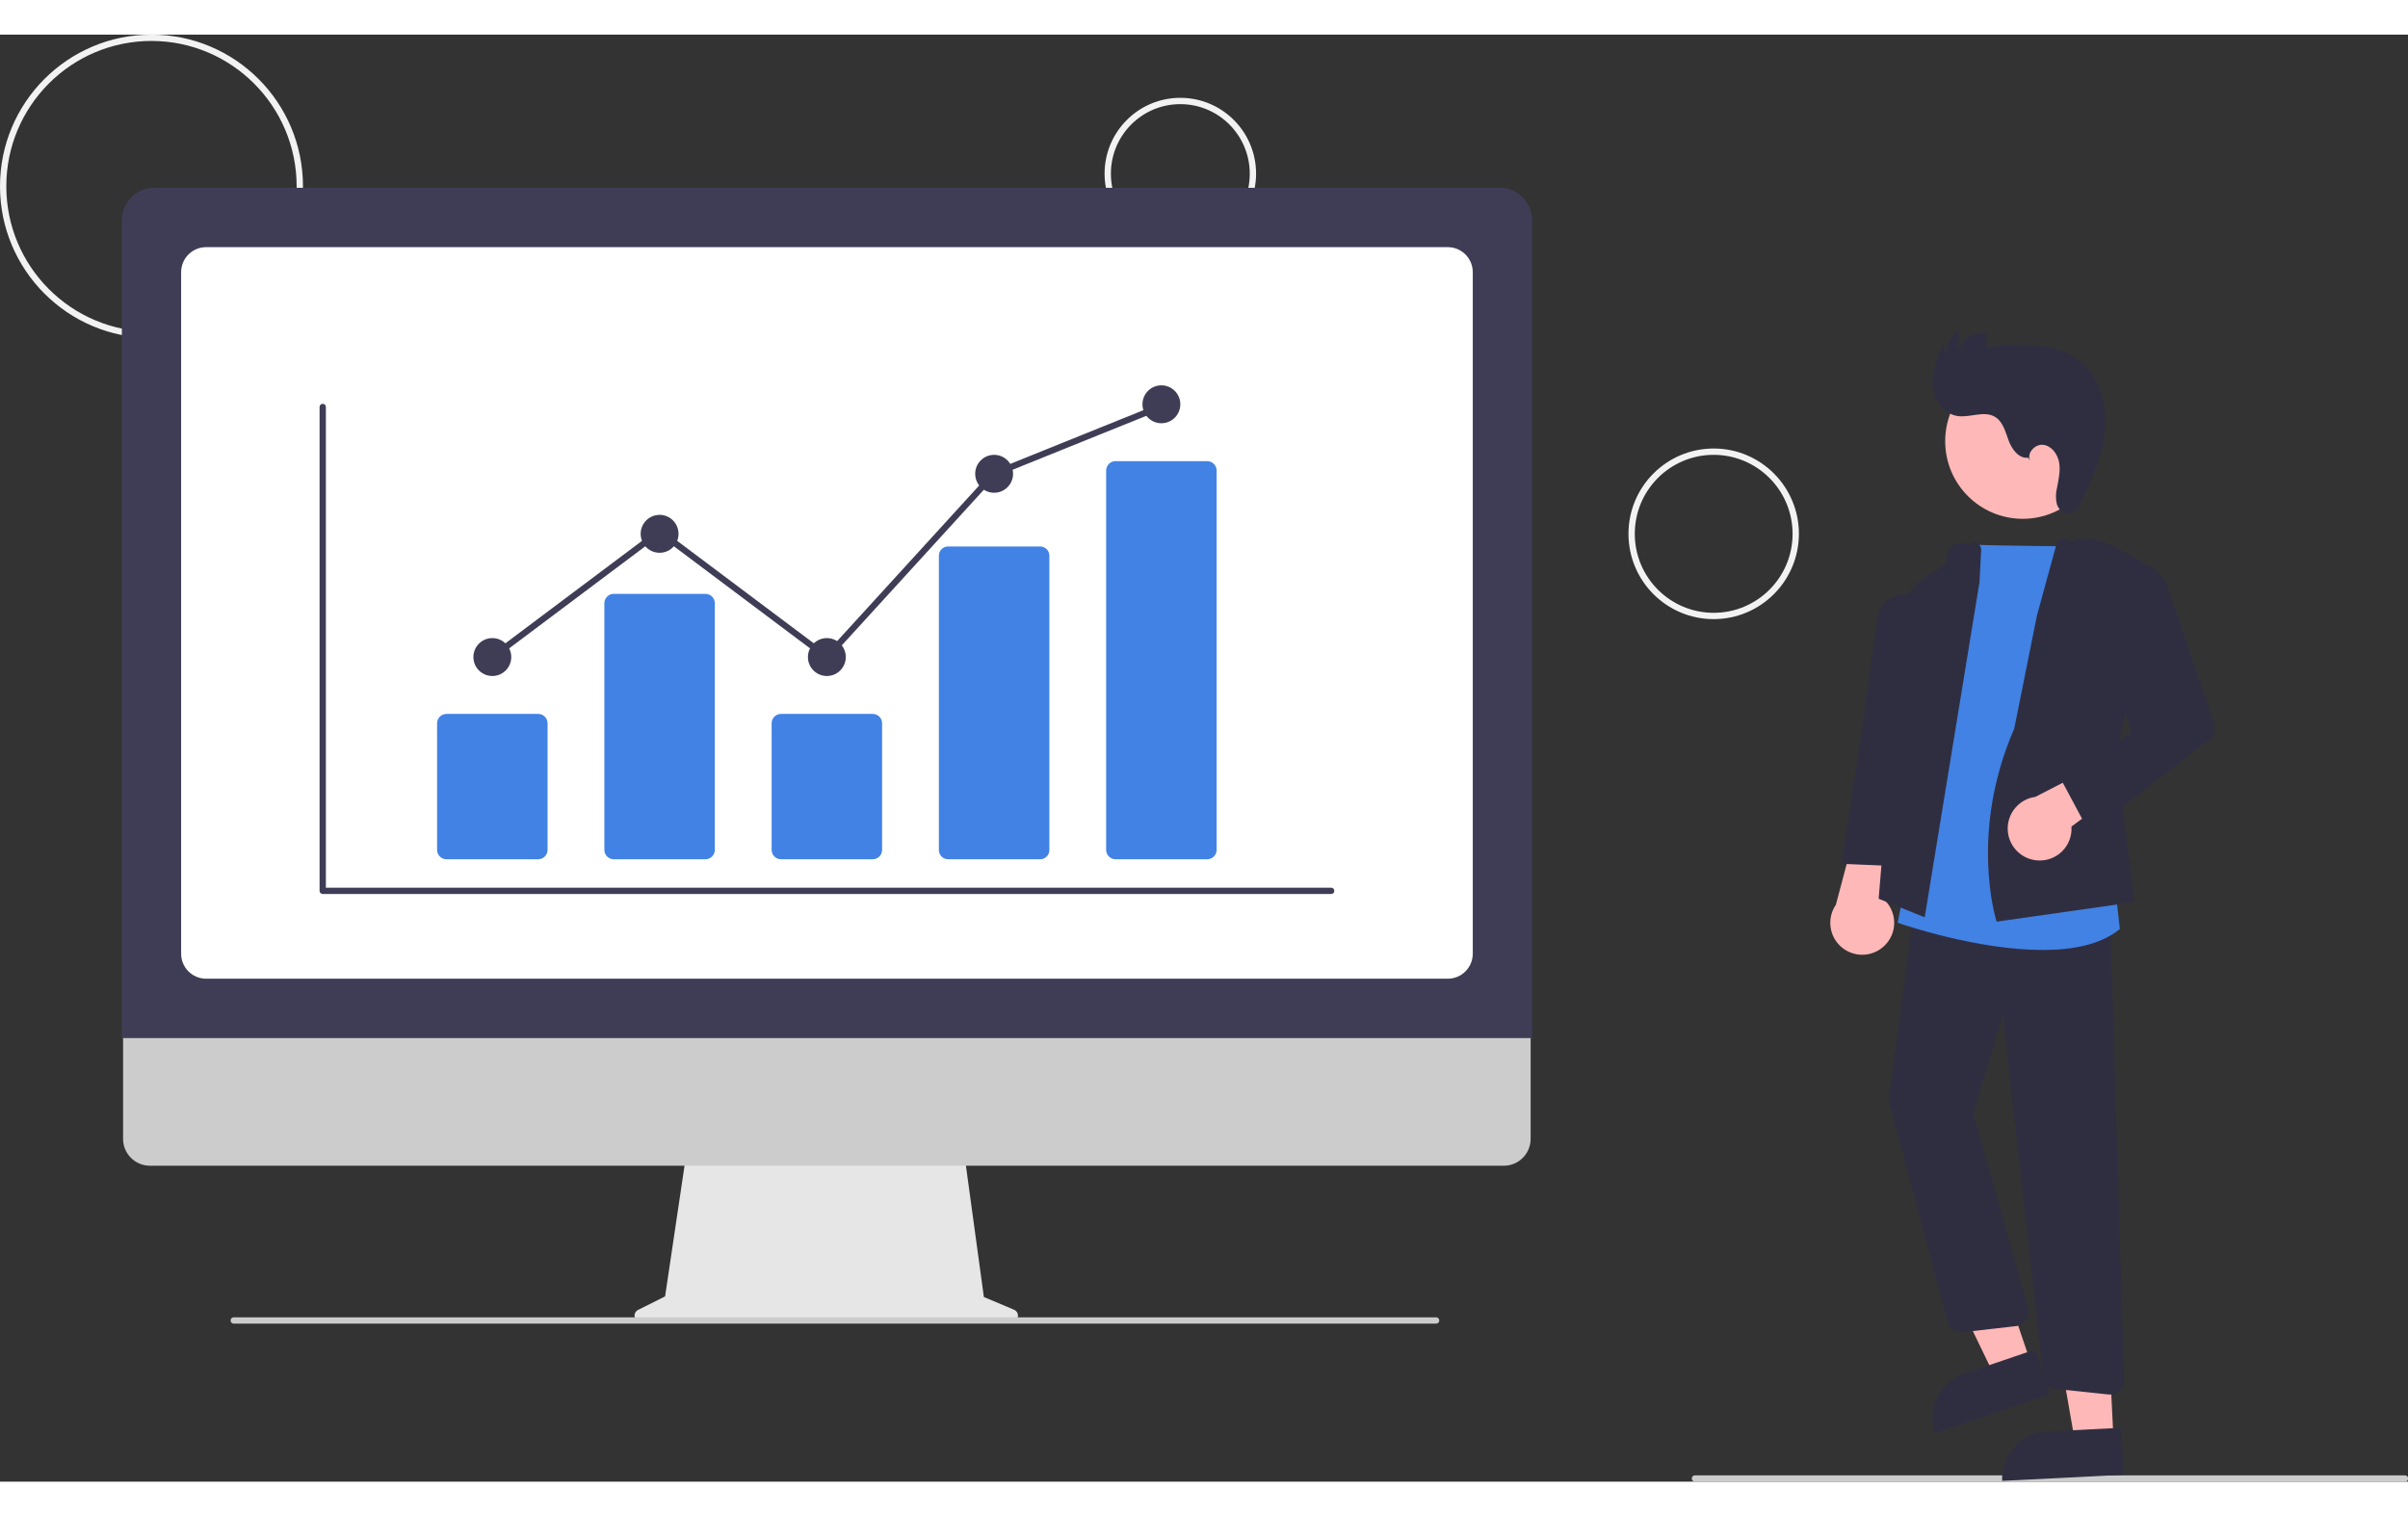 <?xml version="1.0" encoding="UTF-8"?>
<svg xmlns="http://www.w3.org/2000/svg" xmlns:xlink="http://www.w3.org/1999/xlink" width="794px" height="500px" viewBox="0 0 832 500" version="1.1">
<rect x="0" y="0" width="832" height="500" fill="#333333" stroke="none"/>
<g id="surface1">
<path style=" stroke:none;fill-rule:nonzero;fill:rgb(94.902%,94.902%,94.902%);fill-opacity:1;" d="M 52.34 104.805 C 23.434 104.805 0 81.344 0 52.402 C 0 23.461 23.434 0 52.34 0 C 81.246 0 104.68 23.461 104.68 52.402 C 104.648 81.328 81.234 104.77 52.34 104.805 Z M 52.34 2.184 C 24.637 2.184 2.18 24.668 2.18 52.402 C 2.18 80.137 24.637 102.621 52.34 102.621 C 80.043 102.621 102.5 80.137 102.5 52.402 C 102.469 24.68 80.031 2.215 52.34 2.184 Z M 52.34 2.184 "/>
<path style=" stroke:none;fill-rule:nonzero;fill:rgb(94.902%,94.902%,94.902%);fill-opacity:1;" d="M 407.82 74.234 C 393.367 74.234 381.652 62.504 381.652 48.035 C 381.652 33.566 393.367 21.836 407.82 21.836 C 422.273 21.836 433.992 33.566 433.992 48.035 C 433.977 62.5 422.27 74.219 407.82 74.234 Z M 407.82 24.016 C 394.574 24.016 383.832 34.77 383.832 48.035 C 383.832 61.301 394.574 72.051 407.82 72.051 C 421.07 72.051 431.812 61.301 431.812 48.035 C 431.797 34.777 421.066 24.031 407.82 24.016 Z M 407.82 24.016 "/>
<path style=" stroke:none;fill-rule:nonzero;fill:rgb(94.902%,94.902%,94.902%);fill-opacity:1;" d="M 592.105 201.965 C 575.844 201.965 562.664 188.77 562.664 172.488 C 562.664 156.211 575.844 143.012 592.105 143.012 C 608.363 143.012 621.547 156.211 621.547 172.488 C 621.527 188.762 608.355 201.945 592.105 201.965 Z M 592.105 145.195 C 577.051 145.195 564.844 157.414 564.844 172.488 C 564.844 187.562 577.051 199.781 592.105 199.781 C 607.16 199.781 619.367 187.562 619.367 172.488 C 619.348 157.422 607.152 145.215 592.105 145.195 Z M 592.105 145.195 "/>
<path style=" stroke:none;fill-rule:nonzero;fill:rgb(80%,80%,80%);fill-opacity:1;" d="M 830.973 500 L 585.625 500 C 585.023 500 584.535 499.512 584.535 498.91 C 584.535 498.305 585.023 497.816 585.625 497.816 L 830.973 497.816 C 831.574 497.816 832.062 498.305 832.062 498.91 C 832.062 499.512 831.574 500 830.973 500 Z M 830.973 500 "/>
<path style=" stroke:none;fill-rule:nonzero;fill:rgb(100%,72.157%,72.157%);fill-opacity:1;" d="M 725.66 140.488 C 725.66 155.297 713.668 167.301 698.875 167.301 C 684.086 167.301 672.094 155.297 672.094 140.488 C 672.094 125.68 684.086 113.672 698.875 113.672 C 713.668 113.672 725.66 125.68 725.66 140.488 Z M 725.66 140.488 "/>
<path style=" stroke:none;fill-rule:nonzero;fill:rgb(100%,72.157%,72.157%);fill-opacity:1;" d="M 701.656 458.891 L 688.996 463.191 L 666.391 416.359 L 685.07 410.008 Z M 701.656 458.891 "/>
<path style=" stroke:none;fill-rule:nonzero;fill:rgb(18.431%,18.039%,25.49%);fill-opacity:1;" d="M 678.727 462.648 L 703.141 454.348 L 708.359 469.734 L 668.578 483.262 C 665.695 474.766 670.238 465.535 678.727 462.648 Z M 678.727 462.648 "/>
<path style=" stroke:none;fill-rule:nonzero;fill:rgb(100%,72.157%,72.157%);fill-opacity:1;" d="M 730.258 485.344 L 716.906 486.016 L 707.961 434.777 L 727.668 433.785 Z M 730.258 485.344 "/>
<path style=" stroke:none;fill-rule:nonzero;fill:rgb(18.431%,18.039%,25.49%);fill-opacity:1;" d="M 707.176 482.676 L 732.926 481.379 L 733.742 497.613 L 691.777 499.723 C 691.328 490.758 698.223 483.125 707.176 482.676 Z M 707.176 482.676 "/>
<path style=" stroke:none;fill-rule:nonzero;fill:rgb(100%,72.157%,72.157%);fill-opacity:1;" d="M 650.801 315.098 C 653.227 312.938 654.57 309.812 654.469 306.566 C 654.371 303.32 652.84 300.281 650.293 298.273 L 663.02 261.402 L 643.402 266.422 L 634.32 300.664 C 631.164 305.277 631.953 311.527 636.16 315.211 C 640.363 318.891 646.652 318.844 650.801 315.098 Z M 650.801 315.098 "/>
<path style=" stroke:none;fill-rule:nonzero;fill:rgb(18.431%,18.039%,25.49%);fill-opacity:1;" d="M 729.008 469.895 C 728.836 469.895 728.664 469.887 728.492 469.867 L 710.367 467.945 C 708.074 467.715 706.254 465.906 706.008 463.609 L 692.004 338.598 L 681.867 372.805 L 700.762 440.035 C 701.152 441.422 700.914 442.91 700.113 444.105 C 699.312 445.301 698.027 446.082 696.598 446.246 L 678.227 448.363 C 675.812 448.629 673.559 447.094 672.926 444.742 L 652.852 369.086 C 652.688 368.461 652.645 367.812 652.73 367.176 L 661.754 299.273 L 729.047 304.676 L 733.914 464.832 C 733.953 466.16 733.457 467.449 732.531 468.402 C 731.605 469.355 730.336 469.895 729.008 469.895 Z M 729.008 469.895 "/>
<path style=" stroke:none;fill-rule:nonzero;fill:rgb(25.49%,50.98%,89.412%);fill-opacity:1;" d="M 705.746 316.285 C 683.199 316.285 657.676 307.566 656.129 307.031 L 655.684 306.875 L 681.117 176.215 L 681.586 176.234 C 691.664 176.645 719.172 176.855 719.449 176.855 L 719.941 176.859 L 730.543 292.164 L 732.438 309.027 L 732.207 309.219 C 725.719 314.469 716.043 316.285 705.746 316.285 Z M 705.746 316.285 "/>
<path style=" stroke:none;fill-rule:nonzero;fill:rgb(18.431%,18.039%,25.49%);fill-opacity:1;" d="M 665.016 304.996 L 649.105 298.578 L 657.215 200.387 C 657.609 195.484 660.207 191.027 664.273 188.266 L 672.648 182.562 C 672.168 180.926 672.5 179.16 673.539 177.809 C 674.582 176.461 676.207 175.695 677.91 175.75 L 680.309 175.828 C 681.242 175.199 682.465 175.207 683.387 175.852 C 684.312 176.492 684.746 177.637 684.48 178.73 L 683.953 189.137 Z M 665.016 304.996 "/>
<path style=" stroke:none;fill-rule:nonzero;fill:rgb(18.431%,18.039%,25.49%);fill-opacity:1;" d="M 656.988 287.391 L 636.219 286.516 L 642.945 243.184 L 648.523 202.41 C 648.742 199.445 650.309 196.742 652.766 195.074 C 655.227 193.406 658.312 192.953 661.145 193.844 C 665.645 195.258 668.48 199.695 667.879 204.375 L 662.23 248.555 Z M 656.988 287.391 "/>
<path style=" stroke:none;fill-rule:nonzero;fill:rgb(18.431%,18.039%,25.49%);fill-opacity:1;" d="M 689.879 306.496 L 689.738 306.059 C 689.641 305.758 680.281 275.695 695.941 239.824 L 703.797 200.711 L 710.512 176.156 C 710.766 175.266 711.426 174.547 712.289 174.219 C 713.312 173.863 714.449 174.156 715.176 174.961 C 719.855 173.586 724.887 174.09 729.199 176.367 L 738.625 181.336 C 742.938 183.609 745.168 188.512 744.059 193.262 L 731.176 248.309 L 737.438 299.727 Z M 689.879 306.496 "/>
<path style=" stroke:none;fill-rule:nonzero;fill:rgb(100%,72.157%,72.157%);fill-opacity:1;" d="M 703.598 285.305 C 706.82 285.652 710.039 284.555 712.379 282.305 C 714.719 280.055 715.941 276.879 715.719 273.641 L 744.895 252 L 734.695 247.16 L 703.234 263.387 C 697.699 264.137 693.602 268.914 693.691 274.504 C 693.785 280.098 698.039 284.734 703.598 285.305 Z M 703.598 285.305 "/>
<path style=" stroke:none;fill-rule:nonzero;fill:rgb(18.431%,18.039%,25.49%);fill-opacity:1;" d="M 721.887 275.617 L 712.035 257.199 L 736.336 241.188 L 724.477 198.602 C 723.516 195.152 724.031 191.461 725.898 188.41 C 727.77 185.359 730.82 183.227 734.324 182.52 C 740.656 181.254 746.949 184.879 749.043 190.996 L 765.047 238.086 C 765.723 240.074 765.059 242.273 763.398 243.559 Z M 721.887 275.617 "/>
<path style=" stroke:none;fill-rule:nonzero;fill:rgb(18.431%,18.039%,25.49%);fill-opacity:1;" d="M 700.773 146.176 C 697.562 146.594 695.141 143.305 694.016 140.262 C 692.895 137.223 692.039 133.684 689.246 132.043 C 685.434 129.797 680.555 132.496 676.191 131.758 C 671.266 130.922 668.066 125.695 667.816 120.699 C 667.562 115.707 669.551 110.902 671.496 106.297 L 672.176 112.02 C 671.992 108.074 673.867 104.32 677.129 102.102 L 676.254 110.496 C 676.629 108.156 677.922 106.062 679.844 104.68 C 681.766 103.297 684.16 102.734 686.496 103.121 L 686.359 108.125 C 692.047 107.449 697.785 106.77 703.488 107.285 C 709.195 107.805 714.938 109.609 719.262 113.371 C 725.73 119 728.094 128.262 727.301 136.805 C 726.508 145.348 722.984 153.371 719.316 161.125 C 718.391 163.074 717.113 165.273 714.973 165.523 C 713.047 165.746 711.289 164.137 710.688 162.293 C 710.227 160.398 710.246 158.422 710.742 156.535 C 711.281 153.656 711.965 150.715 711.457 147.828 C 710.945 144.945 708.875 142.094 705.969 141.738 C 703.062 141.387 700.09 144.711 701.488 147.285 Z M 700.773 146.176 "/>
<path style=" stroke:none;fill-rule:nonzero;fill:rgb(90.196%,90.196%,90.196%);fill-opacity:1;" d="M 350.367 440.586 L 339.941 436.191 L 332.789 383.867 L 237.551 383.867 L 229.801 435.977 L 220.473 440.648 C 219.555 441.105 219.07 442.141 219.309 443.141 C 219.543 444.141 220.438 444.848 221.465 444.848 L 349.508 444.848 C 350.562 444.848 351.469 444.105 351.68 443.07 C 351.887 442.035 351.34 440.996 350.367 440.586 Z M 350.367 440.586 "/>
<path style=" stroke:none;fill-rule:nonzero;fill:rgb(80%,80%,80%);fill-opacity:1;" d="M 519.613 390.828 L 51.773 390.828 C 46.664 390.816 42.527 386.668 42.527 381.551 L 42.527 315.504 L 528.859 315.504 L 528.859 381.551 C 528.859 386.668 524.723 390.816 519.613 390.828 Z M 519.613 390.828 "/>
<path style=" stroke:none;fill-rule:nonzero;fill:rgb(24.706%,23.922%,33.725%);fill-opacity:1;" d="M 529.348 346.719 L 42.102 346.719 L 42.102 64.113 C 42.105 57.938 47.105 52.934 53.273 52.926 L 518.176 52.926 C 524.344 52.934 529.34 57.938 529.348 64.113 Z M 529.348 346.719 "/>
<path style=" stroke:none;fill-rule:nonzero;fill:rgb(100%,100%,100%);fill-opacity:1;" d="M 500.246 326.207 L 71.203 326.207 C 66.445 326.203 62.594 322.344 62.586 317.582 L 62.586 82.062 C 62.594 77.301 66.445 73.441 71.203 73.438 L 500.246 73.438 C 505.004 73.441 508.855 77.301 508.863 82.062 L 508.863 317.582 C 508.855 322.344 505.004 326.203 500.246 326.207 Z M 500.246 326.207 "/>
<path style=" stroke:none;fill-rule:nonzero;fill:rgb(80%,80%,80%);fill-opacity:1;" d="M 496.207 445.395 L 80.754 445.395 C 80.152 445.395 79.664 444.906 79.664 444.301 C 79.664 443.699 80.152 443.211 80.754 443.211 L 496.207 443.211 C 496.812 443.211 497.301 443.699 497.301 444.301 C 497.301 444.906 496.812 445.395 496.207 445.395 Z M 496.207 445.395 "/>
<path style=" stroke:none;fill-rule:nonzero;fill:rgb(24.706%,23.922%,33.725%);fill-opacity:1;" d="M 459.941 296.941 L 111.508 296.941 C 110.906 296.941 110.418 296.453 110.418 295.852 L 110.418 128.652 C 110.418 128.051 110.906 127.562 111.508 127.562 C 112.109 127.562 112.598 128.051 112.598 128.652 L 112.598 294.762 L 459.941 294.762 C 460.543 294.762 461.031 295.25 461.031 295.852 C 461.031 296.453 460.543 296.941 459.941 296.941 Z M 459.941 296.941 "/>
<path style=" stroke:none;fill-rule:nonzero;fill:rgb(25.49%,50.98%,89.412%);fill-opacity:1;" d="M 185.953 284.934 L 154.262 284.934 C 152.477 284.934 151.027 283.484 151.023 281.695 L 151.023 237.957 C 151.027 236.168 152.477 234.719 154.262 234.715 L 185.953 234.715 C 187.738 234.719 189.188 236.168 189.191 237.957 L 189.191 281.695 C 189.188 283.484 187.738 284.934 185.953 284.934 Z M 185.953 284.934 "/>
<path style=" stroke:none;fill-rule:nonzero;fill:rgb(25.49%,50.98%,89.412%);fill-opacity:1;" d="M 243.746 284.934 L 212.055 284.934 C 210.27 284.934 208.82 283.484 208.816 281.695 L 208.816 196.473 C 208.82 194.684 210.27 193.234 212.055 193.23 L 243.746 193.23 C 245.531 193.234 246.98 194.684 246.984 196.473 L 246.984 281.695 C 246.98 283.484 245.531 284.934 243.746 284.934 Z M 243.746 284.934 "/>
<path style=" stroke:none;fill-rule:nonzero;fill:rgb(25.49%,50.98%,89.412%);fill-opacity:1;" d="M 301.539 284.934 L 269.848 284.934 C 268.062 284.934 266.613 283.484 266.609 281.695 L 266.609 237.957 C 266.613 236.168 268.062 234.719 269.848 234.715 L 301.539 234.715 C 303.324 234.719 304.773 236.168 304.777 237.957 L 304.777 281.695 C 304.773 283.484 303.324 284.934 301.539 284.934 Z M 301.539 284.934 "/>
<path style=" stroke:none;fill-rule:nonzero;fill:rgb(25.49%,50.98%,89.412%);fill-opacity:1;" d="M 359.332 284.934 L 327.641 284.934 C 325.895 284.973 324.445 283.59 324.402 281.84 L 324.402 179.949 C 324.445 178.203 325.895 176.816 327.641 176.855 L 359.332 176.855 C 361.078 176.816 362.523 178.203 362.57 179.949 L 362.57 281.84 C 362.523 283.59 361.078 284.973 359.332 284.934 Z M 359.332 284.934 "/>
<path style=" stroke:none;fill-rule:nonzero;fill:rgb(25.49%,50.98%,89.412%);fill-opacity:1;" d="M 417.125 284.934 L 385.434 284.934 C 383.648 284.934 382.199 283.484 382.195 281.695 L 382.195 150.621 C 382.199 148.832 383.648 147.383 385.434 147.379 L 417.125 147.379 C 418.91 147.383 420.359 148.832 420.363 150.621 L 420.363 281.695 C 420.359 283.484 418.91 284.934 417.125 284.934 Z M 417.125 284.934 "/>
<path style=" stroke:none;fill-rule:nonzero;fill:rgb(24.706%,23.922%,33.725%);fill-opacity:1;" d="M 176.648 215.066 C 176.648 218.684 173.723 221.617 170.109 221.617 C 166.492 221.617 163.566 218.684 163.566 215.066 C 163.566 211.449 166.492 208.516 170.109 208.516 C 173.723 208.516 176.648 211.449 176.648 215.066 Z M 176.648 215.066 "/>
<path style=" stroke:none;fill-rule:nonzero;fill:rgb(24.706%,23.922%,33.725%);fill-opacity:1;" d="M 234.441 172.488 C 234.441 176.105 231.516 179.039 227.902 179.039 C 224.285 179.039 221.359 176.105 221.359 172.488 C 221.359 168.871 224.285 165.938 227.902 165.938 C 231.516 165.938 234.441 168.871 234.441 172.488 Z M 234.441 172.488 "/>
<path style=" stroke:none;fill-rule:nonzero;fill:rgb(24.706%,23.922%,33.725%);fill-opacity:1;" d="M 292.234 215.066 C 292.234 218.684 289.309 221.617 285.691 221.617 C 282.078 221.617 279.152 218.684 279.152 215.066 C 279.152 211.449 282.078 208.516 285.691 208.516 C 289.309 208.516 292.234 211.449 292.234 215.066 Z M 292.234 215.066 "/>
<path style=" stroke:none;fill-rule:nonzero;fill:rgb(24.706%,23.922%,33.725%);fill-opacity:1;" d="M 350.027 151.746 C 350.027 155.363 347.102 158.297 343.484 158.297 C 339.871 158.297 336.945 155.363 336.945 151.746 C 336.945 148.129 339.871 145.195 343.484 145.195 C 347.102 145.195 350.027 148.129 350.027 151.746 Z M 350.027 151.746 "/>
<path style=" stroke:none;fill-rule:nonzero;fill:rgb(24.706%,23.922%,33.725%);fill-opacity:1;" d="M 407.82 127.73 C 407.82 131.348 404.891 134.281 401.277 134.281 C 397.664 134.281 394.738 131.348 394.738 127.73 C 394.738 124.113 397.664 121.18 401.277 121.18 C 404.891 121.18 407.82 124.113 407.82 127.73 Z M 407.82 127.73 "/>
<path style=" stroke:none;fill-rule:nonzero;fill:rgb(24.706%,23.922%,33.725%);fill-opacity:1;" d="M 285.832 216.531 L 227.902 173.09 L 170.762 215.938 L 169.453 214.191 L 227.902 170.363 L 285.555 213.598 L 342.848 150.828 L 343.078 150.734 L 400.871 127.422 L 401.688 129.445 L 344.125 152.664 Z M 285.832 216.531 "/>
</g>
</svg>
